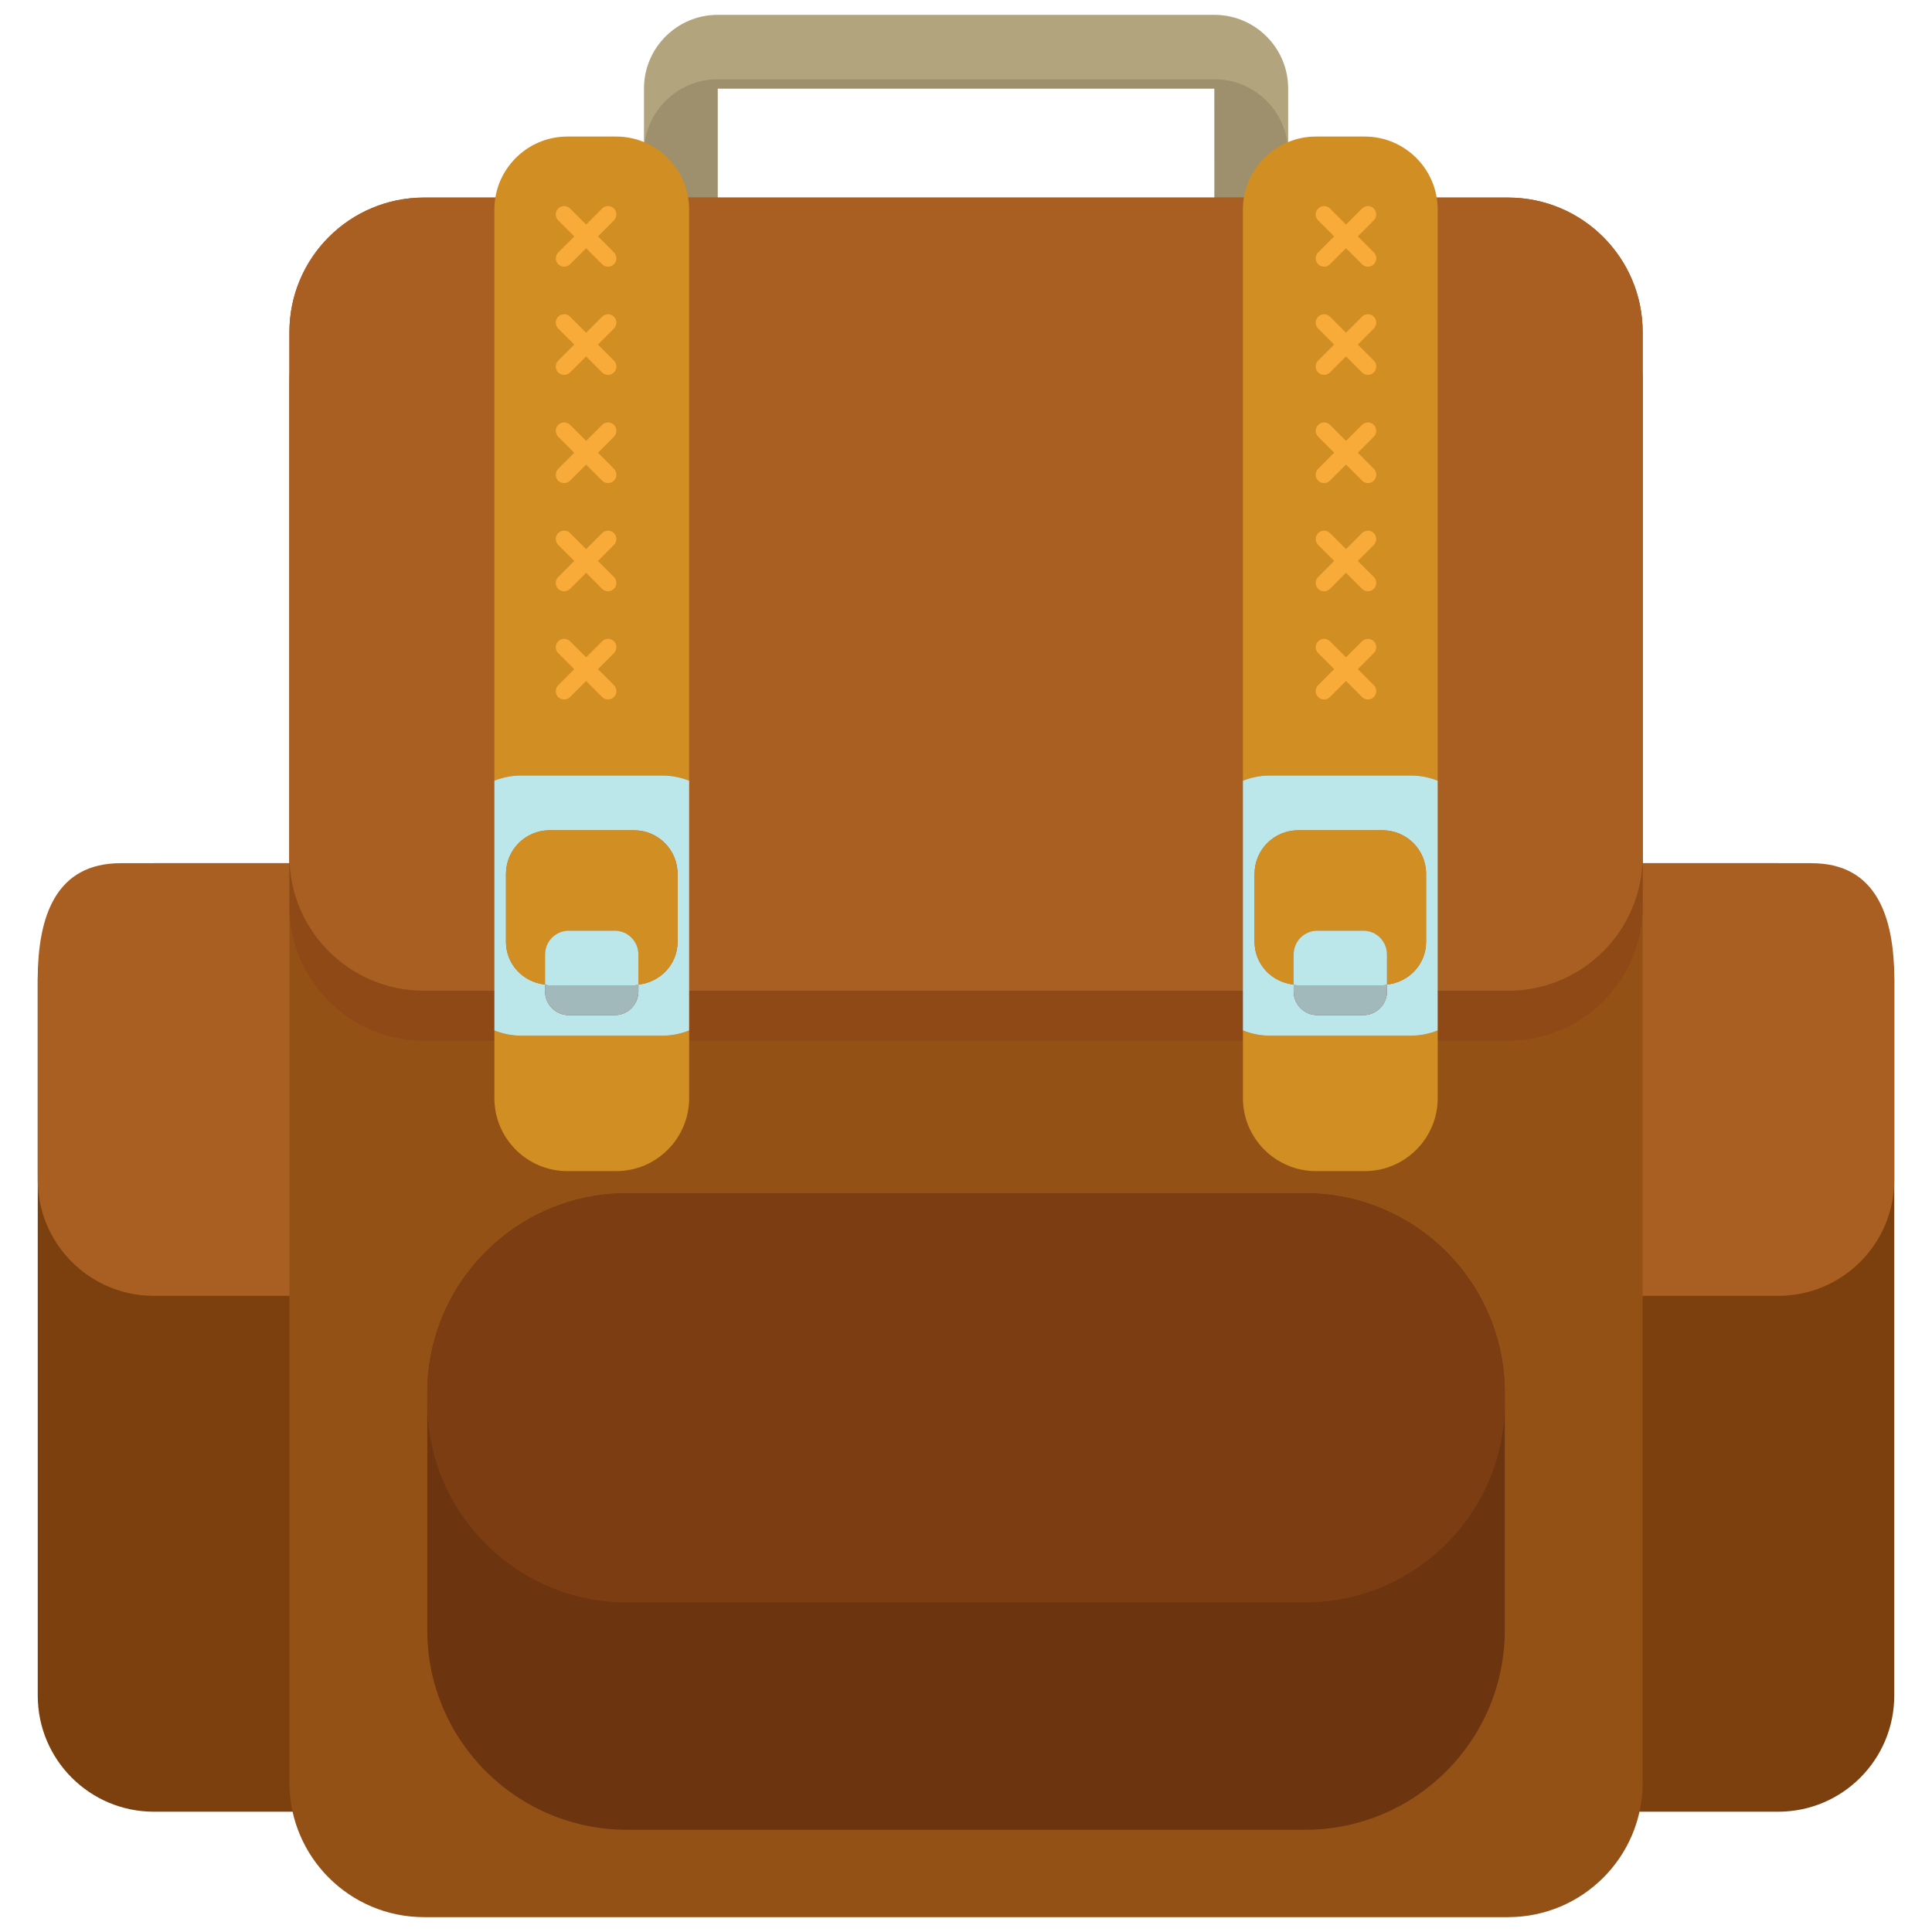 <?xml version="1.0" encoding="utf-8"?>
<!-- Generator: Adobe Illustrator 16.0.0, SVG Export Plug-In . SVG Version: 6.00 Build 0)  -->
<!DOCTYPE svg PUBLIC "-//W3C//DTD SVG 1.1//EN" "http://www.w3.org/Graphics/SVG/1.1/DTD/svg11.dtd">
<svg version="1.1" xmlns="http://www.w3.org/2000/svg" xmlns:xlink="http://www.w3.org/1999/xlink" x="0px" y="0px" width="65px"
	 height="65px" viewBox="0 0 65 65" enable-background="new 0 0 65 65" xml:space="preserve">
<g id="Layer_1">
	<g>
		<g>
			<g>
				<path fill="#B2A47D" d="M40.859,14.947H24.143c-1.365,0-2.477-1.11-2.477-2.479V2.978c0-1.366,1.111-2.478,2.477-2.478h16.717
					c1.367,0,2.479,1.111,2.479,2.478v9.491C43.338,13.837,42.227,14.947,40.859,14.947z M24.143,2.978v9.491h16.719l-0.002-9.491
					H24.143z"/>
			</g>
			<path fill="#9E906C" d="M40.859,2.667H24.143c-1.365,0-2.477,1.111-2.477,2.477v7.325c0,1.368,1.111,2.479,2.477,2.479h16.717
				c1.367,0,2.479-1.11,2.479-2.479V5.144C43.338,3.778,42.227,2.667,40.859,2.667z M40.861,14.638H24.143v-2.169V5.144V2.978
				h16.717l0.002,9.491l0,0V14.638z"/>
		</g>
		<g>
			<path fill="#7C400F" d="M20.811,57.046c0,2.159-1.75,3.907-3.91,3.907H5.178c-2.158,0-3.908-1.748-3.908-3.907V32.95
				c0-2.159,1.75-3.909,3.908-3.909H16.9c2.16,0,3.91,1.75,3.91,3.909V57.046z"/>
			<path fill="#7C400F" d="M63.73,57.046c0,2.159-1.748,3.907-3.906,3.907H48.102c-2.158,0-3.908-1.748-3.908-3.907V32.95
				c0-2.159,1.75-3.909,3.908-3.909h11.723c2.158,0,3.906,1.75,3.906,3.909V57.046z"/>
		</g>
		<g>
			<path fill="#AA5F22" d="M16.9,29.041H4.059c-2.158,0-2.789,1.75-2.789,3.909v6.74c0,2.157,1.75,3.907,3.908,3.907H16.9
				c2.16,0,3.91-1.75,3.91-3.907v-6.74C20.811,30.791,19.061,29.041,16.9,29.041z"/>
			<path fill="#AA5F22" d="M60.943,29.041H48.102c-2.158,0-3.908,1.75-3.908,3.909v6.74c0,2.157,1.75,3.907,3.908,3.907h11.723
				c2.158,0,3.906-1.75,3.906-3.907v-6.74C63.73,30.791,63.102,29.041,60.943,29.041z"/>
		</g>
		<path fill="#935116" d="M55.266,59.972c0,2.501-2.027,4.528-4.529,4.528H14.266c-2.502,0-4.529-2.027-4.529-4.528V11.176
			c0-2.501,2.027-4.528,4.529-4.528h36.471c2.502,0,4.529,2.027,4.529,4.528V59.972z"/>
		<path fill="#8E4916" d="M50.736,8.327H14.266c-2.502,0-4.529,2.027-4.529,4.527v17.632c0,2.501,2.027,4.528,4.529,4.528h36.471
			c2.502,0,4.529-2.027,4.529-4.528V12.854C55.266,10.354,53.238,8.327,50.736,8.327z"/>
		<path fill="#AA5F22" d="M50.736,6.647H14.266c-2.502,0-4.529,2.027-4.529,4.528v17.63c0,2.501,2.027,4.528,4.529,4.528h36.471
			c2.502,0,4.529-2.027,4.529-4.528v-17.63C55.266,8.675,53.238,6.647,50.736,6.647z"/>
		<g>
			<path fill="#D18E22" d="M17.529,34.845c-0.318,0-0.617-0.065-0.896-0.175v2.274c0,1.357,1.102,2.457,2.457,2.457h1.639
				c1.357,0,2.457-1.1,2.457-2.457V34.67c-0.277,0.109-0.578,0.175-0.896,0.175H17.529z"/>
			<path fill="#D18E22" d="M22.289,26.092c0.318,0,0.619,0.064,0.896,0.174V7.05c0-1.355-1.1-2.456-2.457-2.456H19.09
				c-1.355,0-2.457,1.101-2.457,2.456v19.215c0.279-0.108,0.578-0.173,0.896-0.173H22.289z"/>
			<path fill="#BBE6EA" d="M22.289,26.092h-4.76c-0.318,0-0.617,0.064-0.896,0.173v8.405c0.279,0.109,0.578,0.175,0.896,0.175h4.76
				c0.318,0,0.619-0.065,0.896-0.175v-8.404C22.908,26.156,22.607,26.092,22.289,26.092z M21.479,33.124v0.231
				c0,0.44-0.357,0.798-0.795,0.798h-1.549c-0.439,0-0.797-0.357-0.797-0.798v-0.231c-0.734-0.078-1.314-0.679-1.314-1.435v-2.29
				c0-0.809,0.656-1.465,1.465-1.465h2.842c0.809,0,1.465,0.656,1.465,1.465v2.29C22.795,32.446,22.213,33.047,21.479,33.124z"/>
			<path fill="#D18E22" d="M21.33,27.935h-2.842c-0.809,0-1.465,0.656-1.465,1.465v2.29c0,0.756,0.58,1.356,1.314,1.435v-1.013
				c0-0.441,0.357-0.799,0.797-0.799h1.549c0.438,0,0.795,0.357,0.795,0.799v1.013c0.734-0.077,1.316-0.678,1.316-1.435v-2.29
				C22.795,28.591,22.139,27.935,21.33,27.935z"/>
			<path fill="#A2B9BC" d="M18.488,33.154c-0.053,0-0.098-0.024-0.15-0.03v0.231c0,0.44,0.357,0.798,0.797,0.798h1.549
				c0.438,0,0.795-0.357,0.795-0.798v-0.231c-0.053,0.007-0.098,0.03-0.148,0.03H18.488z"/>
			<path fill="#BBE6EA" d="M20.684,31.312h-1.549c-0.439,0-0.797,0.357-0.797,0.799v1.013c0.053,0.006,0.098,0.03,0.15,0.03h2.842
				c0.051,0,0.096-0.023,0.148-0.03v-1.013C21.479,31.67,21.121,31.312,20.684,31.312z"/>
			<path fill="#D18E22" d="M42.713,34.845c-0.316,0-0.619-0.065-0.896-0.176v2.275c0,1.357,1.104,2.457,2.459,2.457h1.639
				c1.355,0,2.455-1.1,2.455-2.457V34.67c-0.277,0.109-0.58,0.175-0.896,0.175H42.713z"/>
			<path fill="#D18E22" d="M47.473,26.092c0.316,0,0.619,0.064,0.896,0.174V7.05c0-1.355-1.1-2.456-2.455-2.456h-1.639
				c-1.355,0-2.459,1.101-2.459,2.456v19.216c0.277-0.109,0.58-0.174,0.896-0.174H47.473z"/>
			<path fill="#BBE6EA" d="M47.473,26.092h-4.76c-0.316,0-0.619,0.064-0.896,0.174v8.403c0.277,0.11,0.58,0.176,0.896,0.176h4.76
				c0.316,0,0.619-0.065,0.896-0.175v-8.404C48.092,26.156,47.789,26.092,47.473,26.092z M46.664,33.124v0.231
				c0,0.44-0.355,0.798-0.799,0.798H44.32c-0.441,0-0.797-0.357-0.797-0.798v-0.231c-0.734-0.078-1.314-0.679-1.314-1.435v-2.29
				c0-0.809,0.656-1.465,1.465-1.465h2.842c0.807,0,1.463,0.656,1.463,1.465v2.29C47.979,32.446,47.396,33.047,46.664,33.124z"/>
			<path fill="#D18E22" d="M46.516,27.935h-2.842c-0.809,0-1.465,0.656-1.465,1.465v2.29c0,0.756,0.58,1.356,1.314,1.435v-1.013
				c0-0.441,0.355-0.799,0.797-0.799h1.545c0.443,0,0.799,0.357,0.799,0.799v1.013c0.732-0.077,1.314-0.678,1.314-1.435v-2.29
				C47.979,28.591,47.322,27.935,46.516,27.935z"/>
			<path fill="#A2B9BC" d="M43.674,33.154c-0.053,0-0.098-0.024-0.15-0.03v0.231c0,0.44,0.355,0.798,0.797,0.798h1.545
				c0.443,0,0.799-0.357,0.799-0.798v-0.231c-0.053,0.007-0.098,0.03-0.148,0.03H43.674z"/>
			<path fill="#BBE6EA" d="M45.865,31.312H44.32c-0.441,0-0.797,0.357-0.797,0.799v1.013c0.053,0.006,0.098,0.03,0.15,0.03h2.842
				c0.051,0,0.096-0.023,0.148-0.03v-1.013C46.664,31.67,46.309,31.312,45.865,31.312z"/>
		</g>
		<path fill="#6D350F" d="M50.627,54.843c0,3.71-3.008,6.718-6.719,6.718H21.094c-3.711,0-6.719-3.008-6.719-6.718v-7.979
			c0-3.711,3.008-6.719,6.719-6.719h22.814c3.711,0,6.719,3.008,6.719,6.719V54.843z"/>
		<path fill="#7C3D13" d="M43.908,40.146H21.094c-3.711,0-6.719,3.008-6.719,6.719v0.327c0,3.71,3.008,6.718,6.719,6.718h22.814
			c3.711,0,6.719-3.008,6.719-6.718v-0.327C50.627,43.153,47.619,40.146,43.908,40.146z"/>
		<g>
			<g>
				<g>
					<path fill="#F9AB3A" d="M20.656,8.492c0.109,0.11,0.109,0.287,0,0.397l0,0C20.545,9,20.369,9,20.258,8.89l-1.477-1.477
						c-0.109-0.111-0.109-0.288-0.002-0.396l0,0c0.111-0.112,0.289-0.112,0.4-0.001L20.656,8.492z"/>
					<path fill="#F9AB3A" d="M20.258,7.016c0.111-0.11,0.287-0.111,0.398,0l0,0c0.109,0.109,0.109,0.287,0,0.397L19.18,8.89
						c-0.111,0.11-0.289,0.11-0.4,0l0,0c-0.107-0.11-0.107-0.287,0.002-0.397L20.258,7.016z"/>
				</g>
				<g>
					<path fill="#F9AB3A" d="M20.656,12.133c0.109,0.11,0.109,0.287,0,0.398l0,0c-0.111,0.108-0.287,0.108-0.398,0l-1.477-1.478
						c-0.109-0.11-0.109-0.288-0.002-0.397l0,0c0.111-0.111,0.289-0.111,0.4-0.001L20.656,12.133z"/>
					<path fill="#F9AB3A" d="M20.258,10.655c0.111-0.109,0.287-0.11,0.398,0l0,0c0.109,0.11,0.109,0.289,0,0.398l-1.477,1.478
						c-0.111,0.108-0.289,0.108-0.4,0l0,0c-0.107-0.111-0.107-0.288,0.002-0.398L20.258,10.655z"/>
				</g>
				<g>
					<path fill="#F9AB3A" d="M20.656,15.772c0.109,0.11,0.109,0.288,0,0.398l0,0c-0.111,0.109-0.287,0.109-0.398,0l-1.477-1.478
						c-0.109-0.11-0.109-0.288-0.002-0.396l0,0c0.111-0.111,0.289-0.111,0.4-0.002L20.656,15.772z"/>
					<path fill="#F9AB3A" d="M20.258,14.295c0.111-0.108,0.287-0.109,0.398,0l0,0c0.109,0.11,0.109,0.289,0,0.398l-1.477,1.478
						c-0.111,0.109-0.289,0.109-0.4,0l0,0c-0.107-0.11-0.107-0.288,0.002-0.398L20.258,14.295z"/>
				</g>
				<g>
					<path fill="#F9AB3A" d="M20.656,19.413c0.109,0.11,0.109,0.288,0,0.398l0,0c-0.111,0.108-0.287,0.108-0.398,0l-1.477-1.479
						c-0.109-0.109-0.109-0.286-0.002-0.396l0,0c0.111-0.111,0.289-0.111,0.4-0.001L20.656,19.413z"/>
					<path fill="#F9AB3A" d="M20.258,17.936c0.111-0.109,0.287-0.11,0.398,0l0,0c0.109,0.111,0.109,0.289,0,0.397l-1.477,1.479
						c-0.111,0.108-0.289,0.108-0.4,0l0,0c-0.107-0.11-0.107-0.288,0.002-0.398L20.258,17.936z"/>
				</g>
				<g>
					<path fill="#F9AB3A" d="M20.656,23.053c0.109,0.11,0.109,0.288,0,0.398l0,0c-0.111,0.109-0.287,0.109-0.398,0l-1.477-1.478
						c-0.109-0.11-0.109-0.287-0.002-0.397l0,0c0.111-0.111,0.289-0.111,0.4,0L20.656,23.053z"/>
					<path fill="#F9AB3A" d="M20.258,21.576c0.111-0.109,0.287-0.111,0.398,0l0,0c0.109,0.11,0.109,0.288,0,0.397l-1.477,1.478
						c-0.111,0.109-0.289,0.109-0.4,0l0,0c-0.107-0.11-0.107-0.288,0.002-0.398L20.258,21.576z"/>
				</g>
			</g>
			<g>
				<g>
					<path fill="#F9AB3A" d="M46.221,8.492c0.109,0.11,0.109,0.287,0,0.397l0,0C46.113,9,45.936,9,45.824,8.89l-1.477-1.477
						c-0.109-0.111-0.109-0.288,0-0.396l0,0c0.111-0.112,0.289-0.112,0.398-0.001L46.221,8.492z"/>
					<path fill="#F9AB3A" d="M45.824,7.016c0.111-0.11,0.289-0.111,0.396,0l0,0c0.109,0.109,0.109,0.287,0,0.397L44.746,8.89
						C44.637,9,44.459,9,44.348,8.89l0,0c-0.109-0.11-0.109-0.287,0-0.397L45.824,7.016z"/>
				</g>
				<g>
					<path fill="#F9AB3A" d="M46.221,12.133c0.109,0.11,0.109,0.287,0,0.398l0,0c-0.107,0.108-0.285,0.108-0.396,0l-1.477-1.478
						c-0.109-0.11-0.109-0.288,0-0.397l0,0c0.111-0.111,0.289-0.111,0.398-0.001L46.221,12.133z"/>
					<path fill="#F9AB3A" d="M45.824,10.655c0.111-0.109,0.289-0.11,0.396,0l0,0c0.109,0.11,0.109,0.289,0,0.398l-1.475,1.478
						c-0.109,0.108-0.287,0.108-0.398,0l0,0c-0.109-0.111-0.109-0.288,0-0.398L45.824,10.655z"/>
				</g>
				<g>
					<path fill="#F9AB3A" d="M46.221,15.772c0.109,0.11,0.109,0.288,0,0.398l0,0c-0.107,0.109-0.285,0.109-0.396,0l-1.477-1.478
						c-0.109-0.11-0.109-0.288,0-0.396l0,0c0.111-0.111,0.289-0.111,0.398-0.002L46.221,15.772z"/>
					<path fill="#F9AB3A" d="M45.824,14.295c0.111-0.108,0.289-0.109,0.396,0l0,0c0.109,0.11,0.109,0.289,0,0.398l-1.475,1.478
						c-0.109,0.109-0.287,0.109-0.398,0l0,0c-0.109-0.11-0.109-0.288,0-0.398L45.824,14.295z"/>
				</g>
				<g>
					<path fill="#F9AB3A" d="M46.221,19.413c0.109,0.11,0.109,0.288,0,0.398l0,0c-0.107,0.108-0.285,0.108-0.396,0l-1.477-1.479
						c-0.109-0.109-0.109-0.286,0-0.396l0,0c0.111-0.111,0.289-0.111,0.398-0.001L46.221,19.413z"/>
					<path fill="#F9AB3A" d="M45.824,17.936c0.111-0.109,0.289-0.11,0.396,0l0,0c0.109,0.111,0.109,0.289,0,0.397l-1.475,1.479
						c-0.109,0.108-0.287,0.108-0.398,0l0,0c-0.109-0.11-0.109-0.288,0-0.398L45.824,17.936z"/>
				</g>
				<g>
					<path fill="#F9AB3A" d="M46.221,23.053c0.109,0.11,0.109,0.288,0,0.398l0,0c-0.107,0.109-0.285,0.109-0.396,0l-1.477-1.478
						c-0.109-0.11-0.109-0.287,0-0.397l0,0c0.111-0.111,0.289-0.111,0.398,0L46.221,23.053z"/>
					<path fill="#F9AB3A" d="M45.824,21.576c0.111-0.109,0.289-0.111,0.396,0l0,0c0.109,0.11,0.109,0.288,0,0.397l-1.475,1.478
						c-0.109,0.109-0.287,0.109-0.398,0l0,0c-0.109-0.11-0.109-0.288,0-0.398L45.824,21.576z"/>
				</g>
			</g>
		</g>
	</g>
</g>
<g id="nyt_x5F_exporter_x5F_info" display="none">
</g>
</svg>
